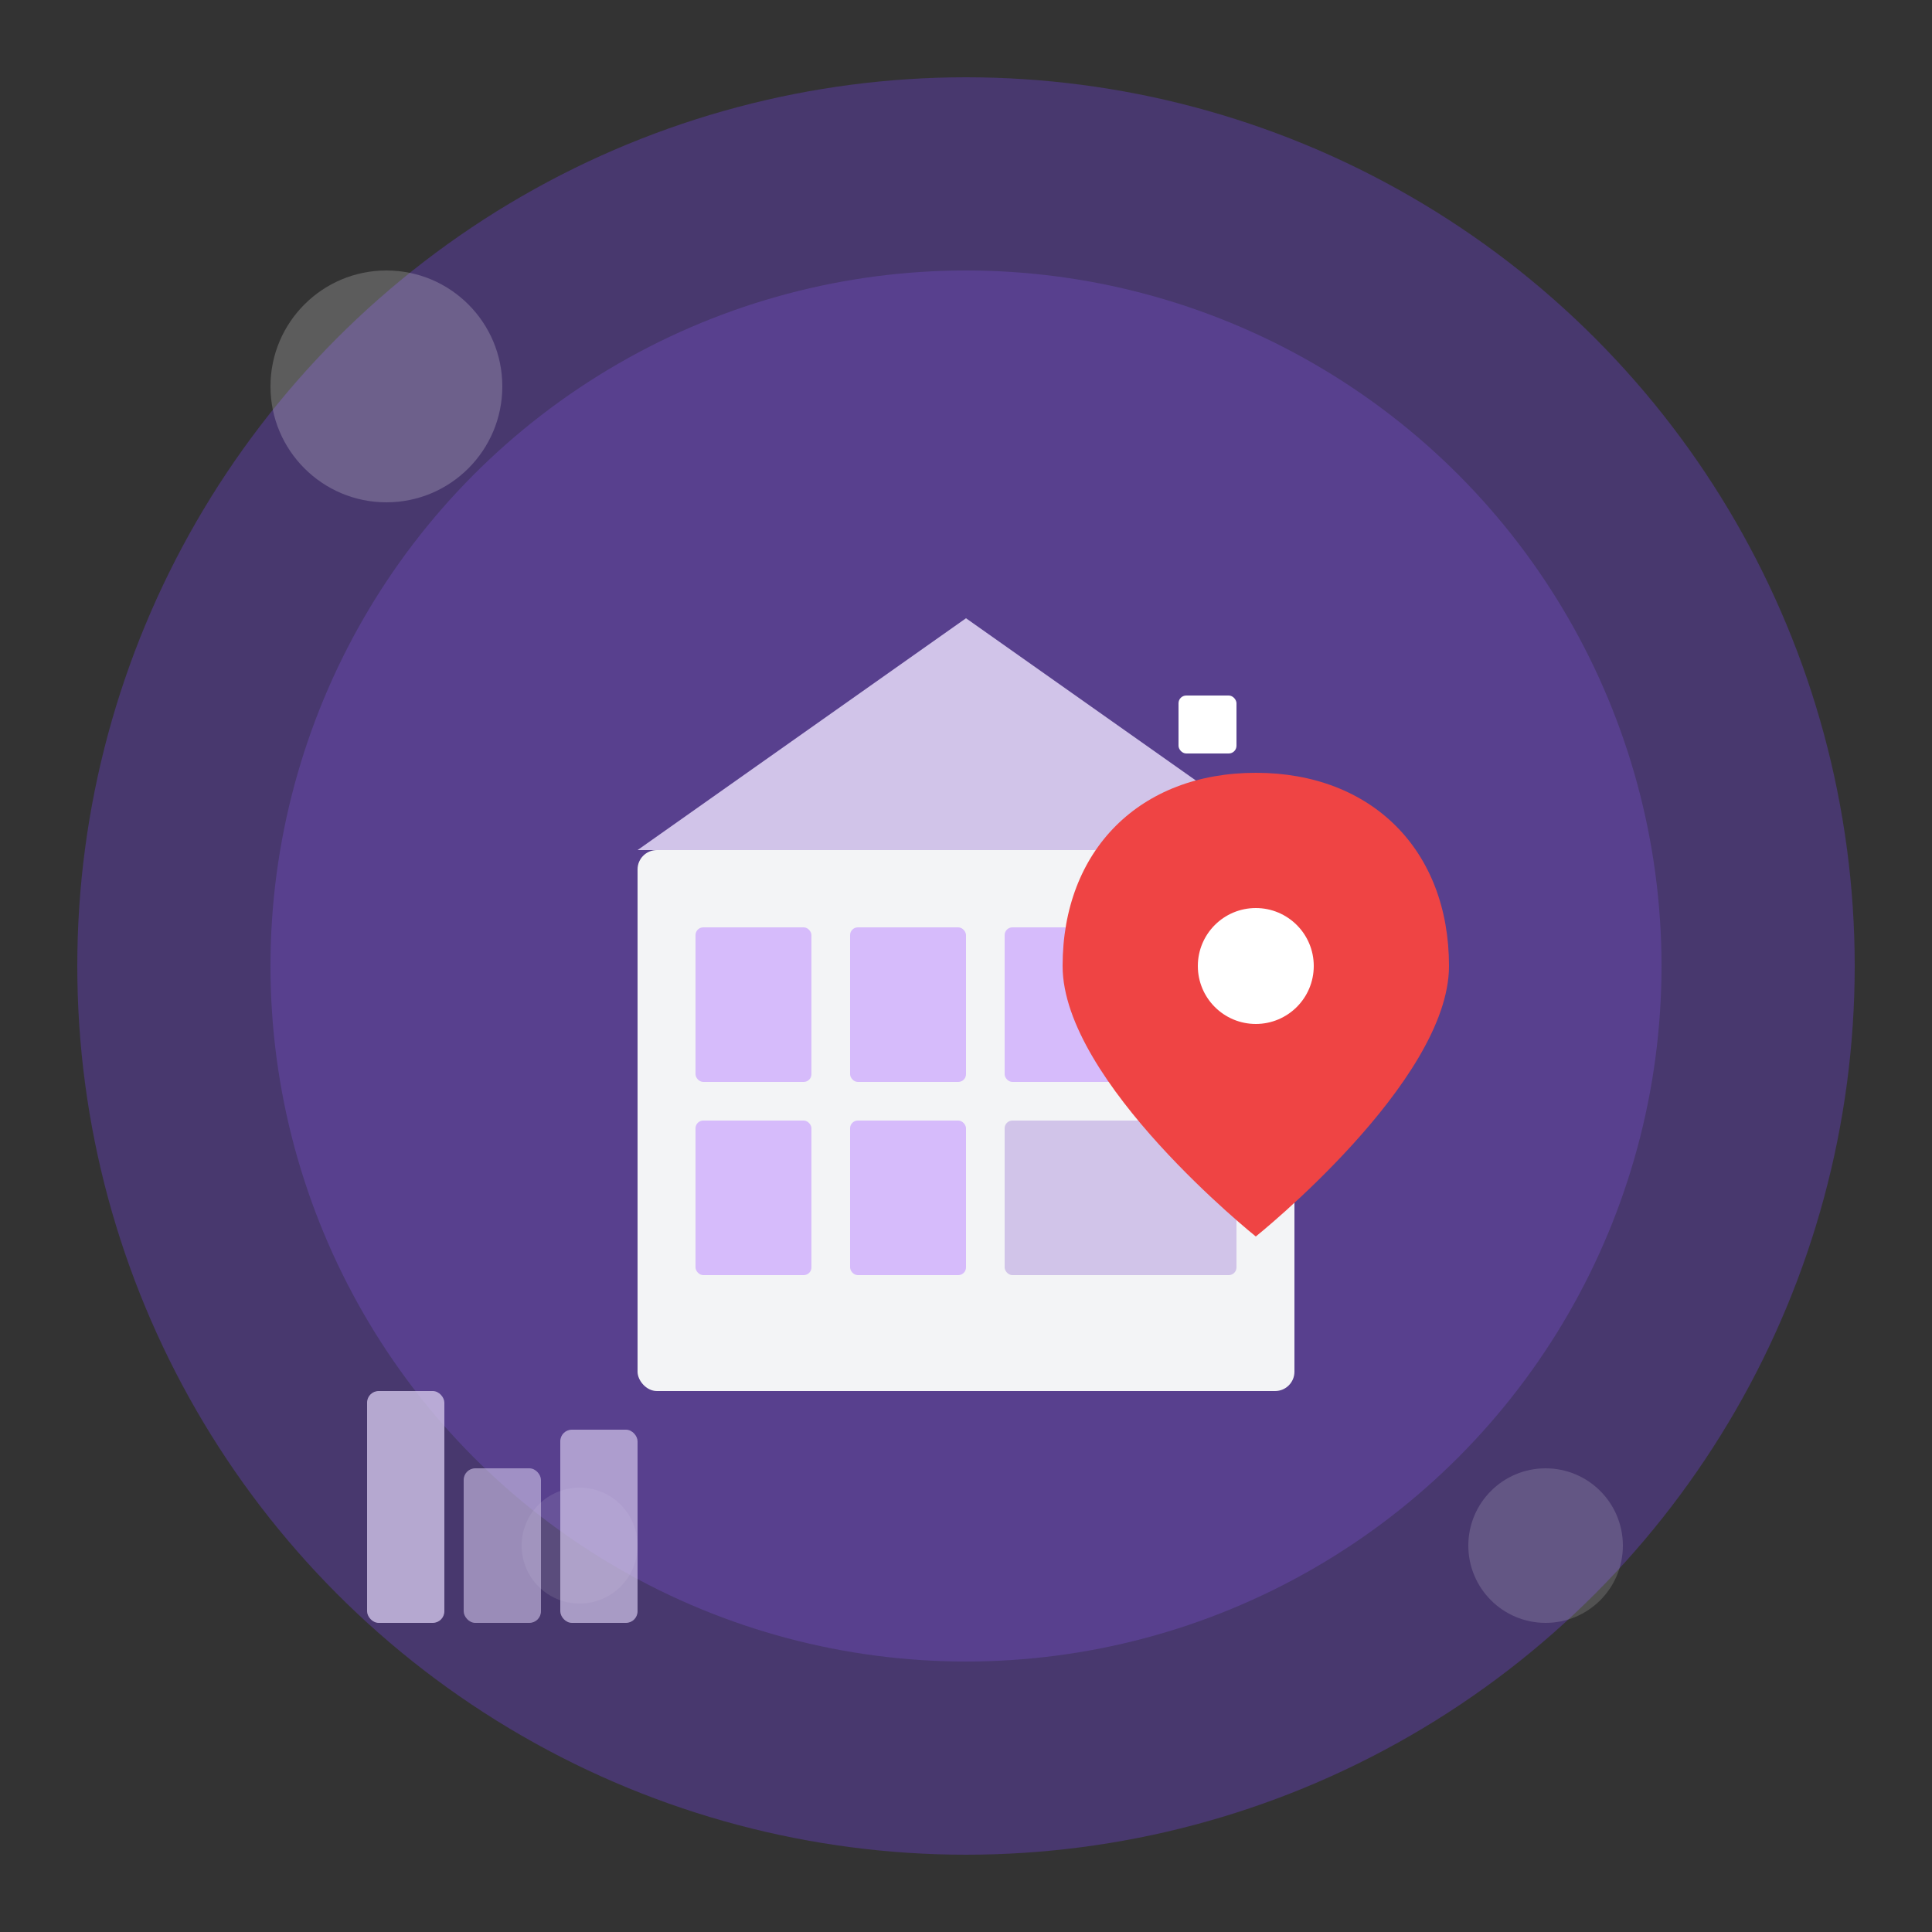 <svg viewBox="0 0 500 500" xmlns="http://www.w3.org/2000/svg" preserveAspectRatio="xMidYMid slice">
    <rect x="0" y="0" width="500" height="500" fill="#333333" stroke="none"/>
    <!-- Background shapes -->
    <circle cx="250" cy="250" r="230" fill="#6840c6" opacity="0.4"/>
    <circle cx="250" cy="250" r="180" fill="#7e56d8" opacity="0.3"/>
    
    <!-- Decorative elements -->
    <circle cx="100" cy="100" r="30" fill="white" opacity="0.2">
        <animate attributeName="cy" values="100;110;100" dur="5s" repeatCount="indefinite" />
    </circle>
    <circle cx="400" cy="400" r="20" fill="white" opacity="0.15">
        <animate attributeName="cy" values="400;410;400" dur="5s" repeatCount="indefinite" begin="1s" />
    </circle>
    <circle cx="150" cy="400" r="15" fill="white" opacity="0.1">
        <animate attributeName="cy" values="400;390;400" dur="5s" repeatCount="indefinite" begin="2s" />
    </circle>
    
    <!-- Main illustration elements -->
    <g transform="translate(125, 120)">
        <!-- School/Education Building -->
        <rect x="40" y="100" width="170" height="140" fill="#f3f4f6" rx="5"/>
        <rect x="55" y="120" width="30" height="40" fill="#d6bbfb" rx="2"/>
        <rect x="95" y="120" width="30" height="40" fill="#d6bbfb" rx="2"/>
        <rect x="135" y="120" width="30" height="40" fill="#d6bbfb" rx="2"/>
        <rect x="55" y="170" width="30" height="40" fill="#d6bbfb" rx="2"/>
        <rect x="95" y="170" width="30" height="40" fill="#d6bbfb" rx="2"/>
        <rect x="135" y="170" width="60" height="40" fill="#d1c4e9" rx="2"/>
        <path d="M40 100 L125 40 L210 100" fill="#d1c4e9"/>
        <rect x="180" y="60" width="15" height="15" fill="white" rx="2"/>
        
        <!-- Map Pin -->
        <g transform="translate(0, -20)">
            <path d="M250 150 C250 120 230 100 200 100 C170 100 150 120 150 150 C150 180 200 220 200 220 C200 220 250 180 250 150Z" fill="#ef4444"/>
            <circle cx="200" cy="150" r="15" fill="white"/>
        </g>
        
        <!-- Data Visualization Elements -->
        <g transform="translate(-40, 210)">
            <rect x="10" y="30" width="20" height="60" fill="#d1c4e9" opacity="0.8" rx="3">
                <animate attributeName="height" values="60;70;60" dur="3s" repeatCount="indefinite" />
            </rect>
            <rect x="35" y="50" width="20" height="40" fill="#d1c4e9" opacity="0.6" rx="3">
                <animate attributeName="height" values="40;50;40" dur="3s" repeatCount="indefinite" begin="0.5s" />
            </rect>
            <rect x="60" y="40" width="20" height="50" fill="#d1c4e9" opacity="0.7" rx="3">
                <animate attributeName="height" values="50;60;50" dur="3s" repeatCount="indefinite" begin="1s" />
            </rect>
        </g>
    </g>
</svg>